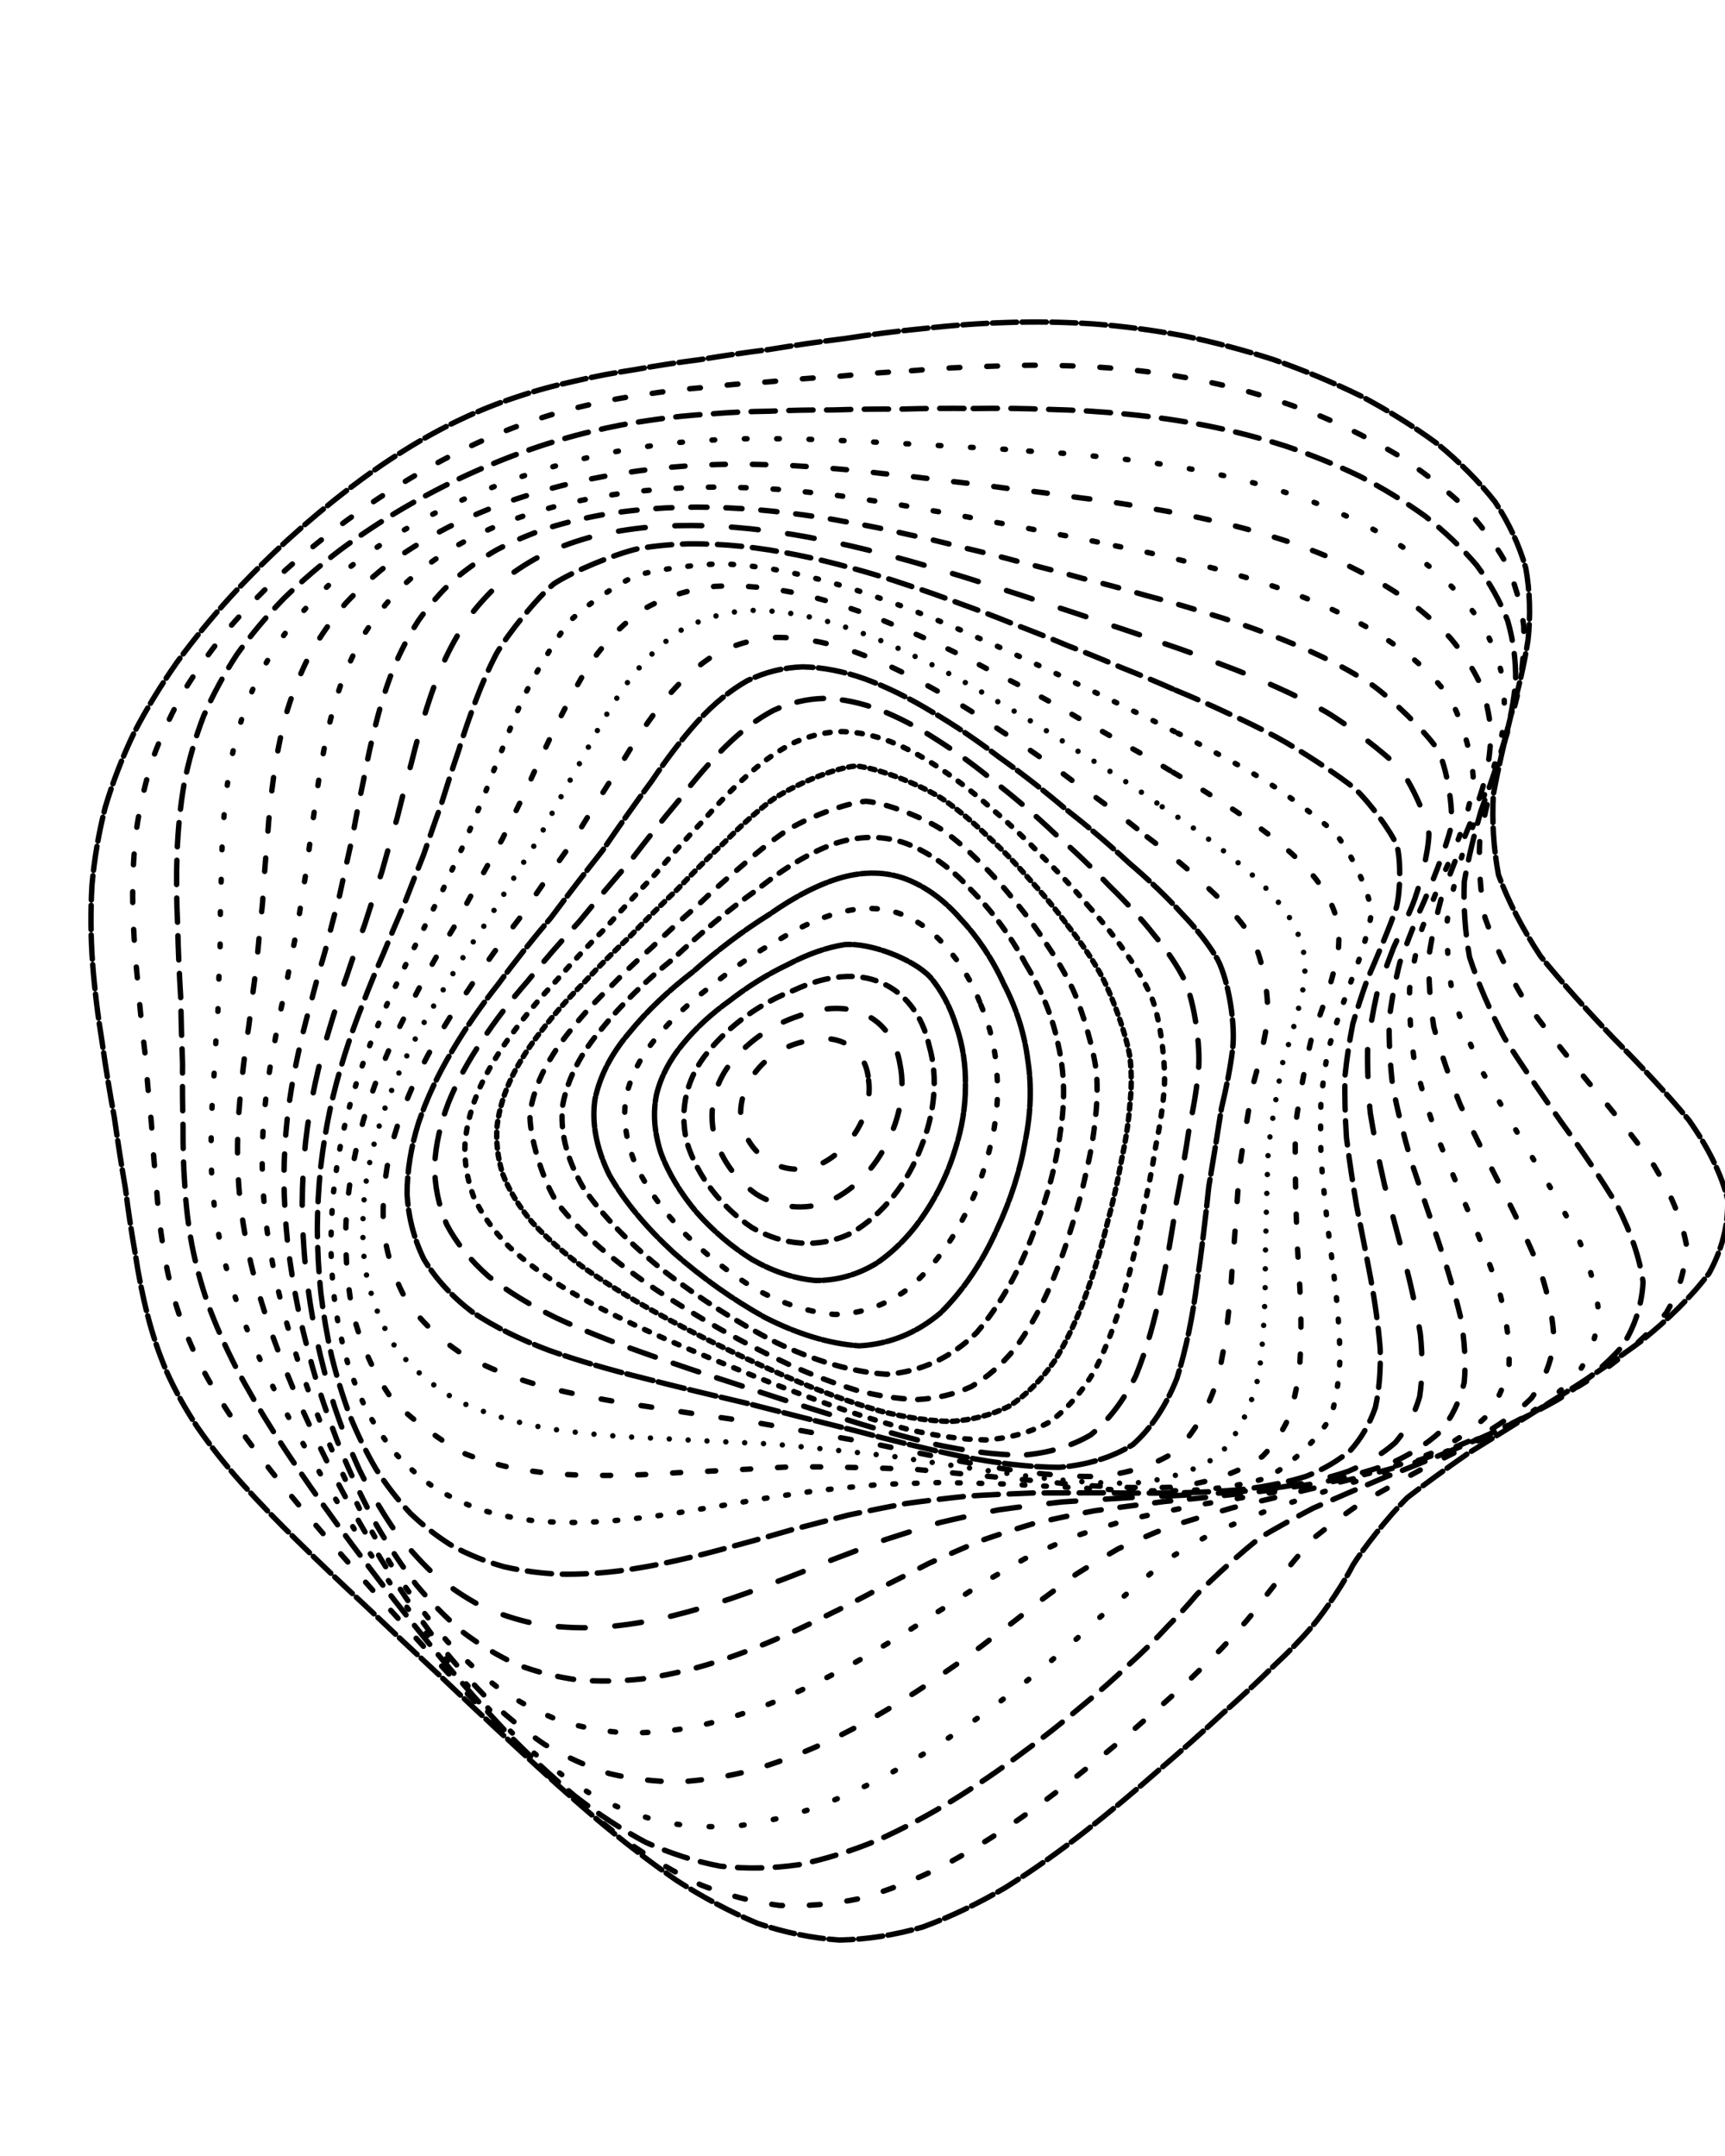 <svg xmlns="http://www.w3.org/2000/svg" version="1.1" xmlns:xlink="http://www.w3.org/1999/xlink" xmlns:svgjs="http://svgjs.dev/svgjs" viewBox="0 0 640 800"><defs><linearGradient x1="50%" y1="0%" x2="50%" y2="100%" id="ccchaos-grad"><stop stop-color="hsl(162, 100%, 58%)" stop-opacity="1" offset="0%"></stop><stop stop-color="hsl(270, 73%, 53%)" stop-opacity="1" offset="100%"></stop></linearGradient></defs><g stroke-width="2" stroke="url(#ccchaos-grad)" fill="none" stroke-linecap="round"><path d="M313.53 125.61C323.25 124.09 333.13 122.83 343.17 121.86 353.24 120.72 363.49 119.97 373.9 119.65 384.37 119.3 395.03 119.48 405.85 120.2 416.73 121.04 427.77 122.49 438.92 124.57 450.08 126.87 461.29 129.82 472.44 133.42 483.48 137.28 494.32 141.78 504.81 146.89 514.96 152.27 524.53 158.23 533.35 164.71 541.52 171.43 548.7 178.63 554.71 186.26 559.84 194.06 563.65 202.25 566.08 210.76 567.63 219.39 567.89 228.31 566.92 237.45 565.51 246.66 563.29 256.08 560.54 265.65 558.15 275.25 555.86 284.99 554.05 294.83 553.53 304.68 554.09 314.63 555.96 324.64 559.69 334.65 564.92 344.73 571.57 354.83 579.8 364.94 588.97 375.08 598.64 385.22 608.68 395.37 618.2 405.51 626.59 415.61 633.73 425.72 638.61 435.53 640.99 445.03 641.27 454.52 638.9 463.68 634.08 472.47 627.45 481.24 618.94 489.61 608.99 497.57 598.3 505.48 587.04 512.95 575.64 519.95 564.68 526.89 554.26 533.35 544.62 539.32 536.14 545.23 528.68 550.66 522.25 555.61 514.93 562.79 505.35 575.22 501.97 580.72 499.2 586.31 491.92 597.56 486.71 603.61 482.8 608.21 478.1 613.03 472.64 618.1 466.9 623.8 460.43 629.79 453.27 636.08 445.89 642.94 437.91 650.02 429.42 657.25 420.77 664.86 411.7 672.43 402.28 679.8 392.78 687.21 383 694.15 372.98 700.43 362.94 706.32 352.71 711.25 342.31 715.05 331.91 718.06 321.6 719.67 311.39 719.87 301.18 719.16 291.06 717.06 281.03 713.66 270.98 709.46 260.99 704.12 251.09 697.78 241.13 690.91 231.23 683.27 221.4 675.03 211.52 666.59 201.7 657.77 191.97 648.71 182.22 639.75 172.59 630.71 163.13 621.7 153.72 612.98 144.54 604.36 135.66 595.9 126.93 587.81 118.59 579.88 110.7 572.11 103.09 564.71 96.01 557.42 89.55 550.21 83.43 543.3 77.96 536.4 73.18 529.46 68.73 522.74 64.94 515.91 61.81 508.93 58.89 502.09 56.53 495.03 54.68 487.74 52.83 480.51 51.35 473 50.18 465.2 48.79 457.42 47.58 449.32 46.52 440.9 45.07 432.49 43.71 423.75 42.43 414.69 40.76 405.63 39.22 396.25 37.87 386.57 36.29 376.9 35.1 367.17 34.35 357.43 33.64 347.7 33.56 337.97 34.14 328.29 34.99 318.64 36.62 309.06 39.03 299.59 41.83 290.18 45.42 280.91 49.77 271.84 54.46 262.84 59.83 254.07 65.78 245.58 71.93 237.2 78.55 229.13 85.54 221.43 92.52 213.86 99.76 206.69 107.16 199.96 114.39 193.39 121.71 187.28 129.07 181.66 136.17 176.22 143.3 171.27 150.45 166.84 157.32 162.56 164.23 158.77 171.22 155.49 177.97 152.29 184.84 149.55 191.87 147.26 198.71 144.95 205.78 143.02 213.07 141.46 220.25 139.75 227.72 138.33 235.47 137.17 243.16 135.75 251.18 134.53 259.52 133.47 267.82 132.08 276.47 130.81 285.47 129.67 294.45 128.18 303.8 126.81 313.52 125.61" stroke-dasharray="9 2" transform="rotate(0, 320, 400)" opacity="0.81"></path><path d="M319.62 136.94C329.1 135.44 338.76 134.2 348.56 133.24 358.39 132.1 368.39 131.33 378.54 130.97 388.73 130.57 399.07 130.67 409.52 131.27 420 131.98 430.57 133.26 441.16 135.12 451.71 137.18 462.2 139.86 472.53 143.14 482.69 146.66 492.53 150.8 501.92 155.52 510.92 160.49 519.27 166.01 526.81 172.05 533.73 178.32 539.66 185.06 544.45 192.22 548.48 199.57 551.3 207.29 552.89 215.35 553.8 223.53 553.61 232.01 552.44 240.72 551.02 249.51 549.02 258.51 546.69 267.68 544.86 276.89 543.27 286.24 542.22 295.7 542.45 305.19 543.72 314.76 546.2 324.4 550.38 334.04 555.88 343.74 562.61 353.47 570.71 363.2 579.58 372.94 588.83 382.68 598.35 392.41 607.35 402.13 615.27 411.79 622.06 421.45 626.77 430.82 629.2 439.86 629.72 448.89 627.81 457.59 623.62 465.92 617.73 474.23 610.03 482.15 600.89 489.68 590.97 497.16 580.35 504.22 569.44 510.84 558.77 517.41 548.42 523.55 538.65 529.24 529.82 534.89 521.85 540.12 514.76 544.92 508.8 549.74 503.67 554.19 499.23 558.29 494.17 564.47 486.23 576.05 482.41 581.77 479.93 585.94 477 590.17 473.53 594.5 469.96 599.34 465.74 604.38 460.85 609.64 455.77 615.46 450.01 621.53 443.6 627.83 437.02 634.63 429.83 641.6 422.11 648.64 414.27 656 405.95 663.28 397.22 670.33 388.43 677.38 379.29 683.96 369.84 689.9 360.38 695.46 350.65 700.12 340.69 703.72 330.72 706.59 320.78 708.16 310.87 708.43 300.97 707.86 291.1 706 281.28 702.91 271.45 699.09 261.66 694.18 251.91 688.32 242.15 681.94 232.43 674.81 222.77 667.06 213.11 659.09 203.51 650.71 194.03 642.04 184.57 633.41 175.25 624.66 166.14 615.87 157.12 607.3 148.36 598.79 139.93 590.37 131.7 582.27 123.87 574.3 116.51 566.45 109.45 558.93 102.92 551.5 97 544.16 91.42 537.1 86.46 530.05 82.15 523 78.15 516.16 74.76 509.24 71.99 502.22 69.38 495.33 67.27 488.28 65.63 481.04 63.96 473.88 62.61 466.48 61.54 458.84 60.22 451.23 59.05 443.35 58 435.19 56.56 427.05 55.18 418.61 53.88 409.91 52.18 401.19 50.6 392.2 49.19 382.95 47.55 373.7 46.27 364.42 45.42 355.15 44.6 345.88 44.36 336.64 44.77 327.46 45.43 318.31 46.85 309.24 49.01 300.3 51.56 291.41 54.88 282.68 58.94 274.15 63.36 265.7 68.45 257.48 74.14 249.54 80.05 241.71 86.46 234.19 93.25 227.02 100.1 219.98 107.23 213.33 114.56 207.1 121.77 201.01 129.1 195.36 136.5 190.19 143.69 185.15 150.91 180.58 158.16 176.51 165.15 172.54 172.18 169.03 179.27 166 186.12 163.01 193.07 160.45 200.13 158.3 207.02 156.1 214.07 154.26 221.32 152.75 228.44 151.09 235.81 149.69 243.43 148.53 250.97 147.11 258.81 145.88 266.96 144.8 275.06 143.4 283.49 142.13 292.27 140.99 301.02 139.5 310.13 138.14 319.61 136.94" stroke-dasharray="4 10" transform="rotate(4.04, 320, 400)" opacity="0.26"></path><path d="M325.74 148.28C334.98 146.81 344.37 145.58 353.89 144.62 363.43 143.49 373.11 142.72 382.9 142.32 392.71 141.88 402.62 141.91 412.58 142.4 422.53 142.98 432.5 144.1 442.4 145.77 452.22 147.6 461.88 150.01 471.29 153 480.47 156.2 489.25 159.98 497.51 164.32 505.36 168.88 512.52 173.98 518.85 179.58 524.61 185.39 529.4 191.66 533.14 198.36 536.23 205.23 538.25 212.48 539.2 220.06 539.66 227.78 539.21 235.79 538 244.04 536.72 252.38 535.06 260.94 533.24 269.67 532.01 278.46 531.11 287.4 530.81 296.44 531.74 305.52 533.65 314.69 536.68 323.92 541.22 333.17 546.92 342.47 553.68 351.78 561.62 361.11 570.17 370.45 578.98 379.76 588 389.07 596.48 398.36 603.95 407.58 610.39 416.79 614.93 425.71 617.38 434.31 618.12 442.9 616.63 451.16 613.02 459.06 607.84 466.94 600.92 474.45 592.6 481.58 583.45 488.68 573.51 495.38 563.16 501.68 552.88 507.94 542.74 513.81 532.98 519.27 523.96 524.72 515.61 529.8 508.01 534.51 501.4 539.26 495.53 543.7 490.32 547.85 484.07 554.16 474.18 566.26 469.73 572.32 466.99 576.72 463.95 581.18 460.51 585.76 457.08 590.79 453.13 596 448.62 601.4 444 607.3 438.78 613.4 432.98 619.67 427.03 626.38 420.52 633.19 413.48 640.03 406.33 647.13 398.7 654.1 390.63 660.82 382.5 667.51 373.98 673.74 365.11 679.34 356.21 684.59 347 688.98 337.51 692.38 328.01 695.13 318.47 696.66 308.93 696.97 299.38 696.54 289.83 694.89 280.29 692.11 270.75 688.65 261.23 684.16 251.74 678.75 242.25 672.86 232.8 666.22 223.42 658.98 214.07 651.48 204.79 643.55 195.65 635.31 186.58 627.05 177.67 618.62 168.99 610.1 160.45 601.74 152.19 593.39 144.29 585.09 136.6 577.04 129.34 569.08 122.56 561.22 116.07 553.64 110.11 546.14 104.75 538.71 99.7 531.54 95.24 524.39 91.4 517.26 87.82 510.32 84.82 503.34 82.37 496.28 80.04 489.36 78.17 482.31 76.72 475.12 75.19 468.01 73.95 460.71 72.94 453.21 71.68 445.75 70.53 438.07 69.48 430.16 68.04 422.26 66.65 414.11 65.31 405.74 63.59 397.36 61.97 388.74 60.52 379.9 58.82 371.07 57.47 362.22 56.52 353.41 55.59 344.6 55.22 335.84 55.46 327.15 55.94 318.5 57.14 309.94 59.06 301.53 61.35 293.16 64.39 284.97 68.14 276.98 72.26 269.06 77.05 261.39 82.44 253.99 88.08 246.69 94.23 239.69 100.79 233.05 107.45 226.52 114.42 220.36 121.62 214.61 128.77 208.98 136.06 203.77 143.45 199 150.68 194.35 157.96 190.13 165.28 186.37 172.38 182.69 179.52 179.44 186.7 176.63 193.66 173.83 200.7 171.42 207.84 169.39 214.79 167.3 221.88 165.53 229.13 164.06 236.25 162.43 243.57 161.04 251.11 159.88 258.57 158.46 266.29 157.22 274.29 156.12 282.24 154.72 290.49 153.44 299.06 152.29 307.61 150.81 316.5 149.47 325.73 148.28" stroke-dasharray="9 5" transform="rotate(8.08, 320, 400)" opacity="0.13"></path><path d="M331.44 159.61C340.41 158.17 349.49 156.96 358.67 156.01 367.86 154.9 377.15 154.12 386.49 153.7 395.84 153.23 405.22 153.19 414.59 153.59 423.92 154.06 433.19 155.03 442.3 156.51 451.3 158.13 460.06 160.29 468.49 162.99 476.67 165.89 484.38 169.33 491.52 173.29 498.27 177.46 504.31 182.15 509.53 187.31 514.25 192.67 518.06 198.49 520.92 204.71 523.26 211.1 524.67 217.87 525.18 224.96 525.36 232.19 524.83 239.72 523.73 247.5 522.71 255.37 521.47 263.46 520.21 271.73 519.61 280.06 519.41 288.55 519.82 297.15 521.39 305.79 523.88 314.53 527.37 323.33 532.22 332.15 538.06 341.03 544.79 349.91 552.52 358.81 560.73 367.72 569.11 376.6 577.62 385.49 585.6 394.33 592.63 403.11 598.72 411.88 603.08 420.36 605.54 428.53 606.47 436.7 605.36 444.54 602.29 452.04 597.78 459.52 591.62 466.66 584.09 473.43 575.72 480.18 566.51 486.57 556.77 492.59 546.97 498.6 537.14 504.24 527.52 509.53 518.45 514.83 509.89 519.8 501.93 524.46 494.8 529.18 488.31 533.64 482.44 537.86 477.38 542.22 472.79 546.42 468.56 550.49 463.19 556.93 453.21 570.25 447.99 577.35 444.53 582.54 440.67 587.88 436.36 593.37 432.02 599.3 427.16 605.39 421.8 611.6 416.34 618.17 410.37 624.81 403.89 631.42 397.34 638.24 390.3 644.9 382.83 651.28 375.3 657.62 367.36 663.49 359.04 668.76 350.7 673.7 342.02 677.84 333.01 681.04 324.01 683.66 314.92 685.15 305.77 685.51 296.64 685.19 287.47 683.75 278.28 681.26 269.11 678.13 259.94 674.04 250.79 669.08 241.67 663.66 232.58 657.51 223.57 650.76 214.62 643.75 205.77 636.29 197.06 628.49 188.46 620.63 180.04 612.56 171.88 604.36 163.88 596.26 156.19 588.12 148.87 580 141.77 572.07 135.11 564.18 128.93 556.37 123.03 548.79 117.65 541.27 112.84 533.82 108.31 526.59 104.34 519.39 100.95 512.21 97.77 505.21 95.11 498.18 92.96 491.11 90.89 484.16 89.22 477.13 87.92 469.99 86.51 462.93 85.35 455.73 84.39 448.37 83.16 441.06 82.02 433.56 80.96 425.88 79.51 418.21 78.1 410.34 76.73 402.28 74.99 394.22 73.34 385.97 71.84 377.53 70.1 369.09 68.69 360.67 67.66 352.31 66.64 343.95 66.14 335.66 66.22 327.47 66.53 319.3 67.51 311.25 69.19 303.35 71.21 295.5 73.95 287.83 77.4 280.37 81.2 272.98 85.66 265.82 90.72 258.95 96.05 252.17 101.9 245.68 108.18 239.54 114.6 233.49 121.36 227.8 128.38 222.5 135.4 217.3 142.6 212.49 149.93 208.1 157.14 203.8 164.43 199.91 171.78 196.44 178.95 193.02 186.16 190 193.42 187.37 200.48 184.74 207.61 182.47 214.81 180.54 221.85 178.53 228.99 176.82 236.26 175.38 243.41 173.78 250.72 172.4 258.22 171.22 265.63 169.8 273.27 168.54 281.14 167.43 288.97 166.03 297.06 164.74 305.44 163.58 313.79 162.12 322.45 160.79 331.43 159.61" stroke-dasharray="1 11" transform="rotate(12.12, 320, 400)" opacity="0.75"></path><path d="M336.27 170.95C344.94 169.54 353.69 168.35 362.48 167.42 371.27 166.33 380.1 165.55 388.92 165.11 397.74 164.61 406.52 164.52 415.22 164.84 423.86 165.2 432.35 166.03 440.63 167.34 448.76 168.76 456.6 170.7 464.03 173.13 471.22 175.73 477.9 178.85 483.99 182.46 489.71 186.25 494.74 190.53 498.99 195.27 502.82 200.19 505.83 205.54 507.99 211.3 509.76 217.21 510.76 223.49 511.01 230.09 511.09 236.83 510.62 243.86 509.75 251.14 509.09 258.53 508.34 266.13 507.68 273.92 507.71 281.77 508.17 289.79 509.24 297.92 511.4 306.11 514.39 314.39 518.27 322.73 523.34 331.11 529.26 339.54 535.91 347.98 543.41 356.44 551.27 364.91 559.2 373.34 567.22 381.79 574.71 390.2 581.3 398.53 587.06 406.87 591.24 414.93 593.69 422.68 594.78 430.44 594.01 437.88 591.44 445.01 587.56 452.13 582.12 458.92 575.36 465.38 567.77 471.83 559.29 477.95 550.22 483.73 540.97 489.52 531.55 494.99 522.2 500.14 513.22 505.33 504.59 510.23 496.42 514.86 488.92 519.58 481.96 524.08 475.54 528.38 469.84 532.84 464.6 537.17 459.73 541.4 455.44 545.87 451.36 550.31 447.4 554.76 443.79 559.52 440.13 564.36 436.32 569.28 432.67 574.57 428.75 579.99 424.48 585.53 420.25 591.45 415.6 597.48 410.52 603.59 405.41 610.01 399.83 616.43 393.8 622.8 387.72 629.32 381.19 635.66 374.23 641.71 367.22 647.69 359.82 653.22 352.03 658.17 344.21 662.8 336.05 666.69 327.54 669.71 319.04 672.19 310.42 673.63 301.72 674.04 293.05 673.83 284.31 672.58 275.54 670.35 266.8 667.54 258.06 663.83 249.33 659.3 240.65 654.34 232.02 648.67 223.48 642.41 215 635.89 206.65 628.9 198.47 621.56 190.41 614.13 182.56 606.45 174.98 598.6 167.58 590.82 160.49 582.95 153.79 575.04 147.32 567.29 141.27 559.55 135.7 551.84 130.39 544.33 125.58 536.86 121.31 529.43 117.28 522.2 113.77 514.99 110.79 507.81 107.98 500.79 105.64 493.76 103.75 486.7 101.9 479.76 100.4 472.76 99.22 465.69 97.91 458.69 96.8 451.59 95.87 444.37 94.65 437.19 93.51 429.87 92.42 422.41 90.97 414.97 89.53 407.37 88.13 399.62 86.38 391.87 84.7 383.96 83.16 375.91 81.39 367.85 79.93 359.85 78.83 351.93 77.72 344.01 77.12 336.18 77.05 328.46 77.18 320.77 77.96 313.21 79.39 305.82 81.15 298.46 83.6 291.29 86.72 284.35 90.19 277.46 94.31 270.81 99.01 264.45 104 258.15 109.52 252.15 115.48 246.48 121.61 240.89 128.1 235.64 134.88 230.75 141.71 225.95 148.75 221.52 155.95 217.47 163.08 213.49 170.32 209.89 177.64 206.68 184.82 203.5 192.07 200.67 199.35 198.21 206.49 195.73 213.68 193.57 220.93 191.73 228.03 189.79 235.22 188.12 242.51 186.7 249.69 185.12 257 183.74 264.46 182.55 271.84 181.13 279.4 179.85 287.16 178.72 294.88 177.32 302.82 176.03 311 174.87 319.16 173.43 327.58 172.11 336.26 170.95" stroke-dasharray="5 10" transform="rotate(16.16, 320, 400)" opacity="0.38"></path><path d="M339.88 182.28C348.23 180.91 356.59 179.75 364.94 178.84 373.28 177.77 381.6 177 389.86 176.54 398.09 176.03 406.22 175.89 414.2 176.14 422.11 176.41 429.81 177.12 437.22 178.27 444.5 179.51 451.42 181.23 457.9 183.41 464.14 185.74 469.87 188.55 475 191.82 481.9 197.2 491.71 210.41 494.55 218.16 495.95 223.59 496.69 229.39 496.86 235.5 496.98 241.74 496.71 248.27 496.17 255.06 495.94 261.94 495.71 269.04 495.66 276.34 496.31 283.7 497.4 291.23 499.08 298.88 501.75 306.58 505.17 314.39 509.36 322.26 514.59 330.17 520.52 338.14 527.05 346.13 534.28 354.13 541.77 362.15 549.26 370.14 556.79 378.14 563.8 386.11 569.98 394.01 575.41 401.91 579.4 409.55 581.83 416.92 583.05 424.27 582.58 431.35 580.48 438.14 577.18 444.91 572.42 451.39 566.4 457.57 559.58 463.75 551.85 469.63 543.47 475.22 534.83 480.82 525.91 486.14 516.93 491.19 508.17 496.29 499.61 501.15 491.37 505.79 483.67 510.51 476.38 515.06 469.55 519.46 463.34 524.01 457.53 528.46 452.1 532.84 447.2 537.44 442.55 542.04 438.07 546.64 433.96 551.53 429.87 556.49 425.73 561.51 421.81 566.87 417.7 572.32 413.36 577.87 409.1 583.73 404.52 589.66 399.6 595.64 394.68 601.86 389.37 608.06 383.67 614.16 377.94 620.38 371.81 626.39 365.29 632.1 358.74 637.73 351.8 642.92 344.5 647.55 337.18 651.9 329.5 655.54 321.5 658.37 313.5 660.73 305.37 662.12 297.17 662.56 288.97 662.44 280.72 661.37 272.43 659.39 264.18 656.89 255.93 653.54 247.7 649.42 239.53 644.89 231.42 639.69 223.41 633.91 215.49 627.88 207.71 621.38 200.12 614.5 192.65 607.51 185.42 600.26 178.47 592.8 171.7 585.37 165.25 577.81 159.19 570.18 153.35 562.66 147.92 555.12 142.95 547.58 138.22 540.19 133.95 532.83 130.19 525.49 126.63 518.31 123.54 511.15 120.94 504.02 118.46 497.03 116.4 490.03 114.73 483.02 113.06 476.12 111.7 469.18 110.61 462.19 109.37 455.27 108.3 448.28 107.37 441.21 106.15 434.18 104.99 427.04 103.88 419.8 102.4 412.58 100.94 405.24 99.51 397.79 97.74 390.34 96.05 382.77 94.48 375.09 92.7 367.41 91.2 359.82 90.03 352.32 88.86 344.82 88.15 337.44 87.95 330.19 87.92 322.95 88.5 315.87 89.7 308.96 91.19 302.08 93.35 295.4 96.14 288.95 99.27 282.54 103.02 276.37 107.36 270.48 111.98 264.65 117.12 259.1 122.72 253.87 128.51 248.7 134.69 243.86 141.18 239.36 147.75 234.92 154.57 230.83 161.57 227.1 168.55 223.41 175.67 220.07 182.89 217.08 190.03 214.11 197.23 211.46 204.5 209.14 211.64 206.78 218.85 204.72 226.1 202.94 233.24 201.06 240.45 199.43 247.73 198.02 254.92 196.45 262.21 195.07 269.62 193.86 276.96 192.44 284.44 191.15 292.08 190 299.67 188.6 307.45 187.31 315.41 186.15 323.36 184.72 331.51 183.43 339.86 182.28" stroke-dasharray="2 10" transform="rotate(20.2, 320, 400)" opacity="0.10"></path><path d="M341.99 193.62C349.98 192.28 357.93 191.16 365.8 190.26 373.66 189.22 381.44 188.46 389.09 188 396.71 187.48 404.17 187.3 411.42 187.48 418.59 187.68 425.5 188.28 432.08 189.28 441.55 191.13 458.01 197.17 464.75 201.38 470.52 206.23 478.56 218.23 480.85 225.31 482.36 232.94 483.21 249.99 483.09 259.29 483.33 265.66 483.65 272.26 484.2 279.06 485.43 285.91 487.1 292.94 489.31 300.1 492.42 307.31 496.19 314.63 500.62 322.03 505.93 329.46 511.83 336.95 518.19 344.47 525.13 352.02 532.24 359.58 539.29 367.12 546.34 374.68 552.89 382.21 558.66 389.68 563.76 397.16 567.56 404.4 569.95 411.39 571.28 418.37 571.08 425.1 569.39 431.56 566.63 438.02 562.52 444.22 557.21 450.14 551.13 456.08 544.16 461.75 536.5 467.17 528.51 472.61 520.15 477.82 511.63 482.79 503.2 487.82 494.85 492.65 486.69 497.29 478.92 502.04 471.46 506.64 464.37 511.11 457.78 515.74 451.54 520.3 445.64 524.8 440.22 529.51 435.05 534.22 430.08 538.94 425.48 543.92 420.96 548.95 416.46 554.04 412.19 559.41 407.83 564.85 403.32 570.35 398.93 576.12 394.32 581.92 389.44 587.73 384.6 593.73 379.45 599.68 373.98 605.5 368.5 611.4 362.68 617.08 356.51 622.45 350.33 627.74 343.8 632.59 336.94 636.92 330.06 640.98 322.86 644.38 315.35 647.04 307.84 649.26 300.21 650.61 292.51 651.07 284.83 651.04 277.09 650.13 269.33 648.38 261.61 646.16 253.89 643.16 246.22 639.43 238.61 635.32 231.08 630.57 223.67 625.27 216.35 619.71 209.18 613.69 202.22 607.29 195.39 600.77 188.8 593.95 182.5 586.92 176.38 579.86 170.58 572.66 165.16 565.36 159.93 558.12 155.11 550.83 150.72 543.52 146.53 536.32 142.78 529.12 139.49 521.93 136.36 514.86 133.66 507.81 131.38 500.78 129.19 493.86 127.36 486.94 125.88 480.02 124.36 473.19 123.1 466.35 122.07 459.47 120.87 452.66 119.82 445.8 118.87 438.89 117.64 432.02 116.46 425.07 115.31 418.06 113.81 411.06 112.33 403.97 110.87 396.81 109.1 389.66 107.39 382.42 105.8 375.11 104.01 367.8 102.48 360.59 101.27 353.5 100.03 346.42 99.24 339.46 98.91 332.66 98.74 325.86 99.13 319.23 100.1 312.79 101.34 306.37 103.21 300.15 105.67 294.16 108.46 288.2 111.84 282.49 115.78 277.04 120.01 271.64 124.76 266.51 129.96 261.69 135.38 256.91 141.19 252.44 147.33 248.29 153.59 244.18 160.11 240.4 166.85 236.95 173.61 233.51 180.54 230.4 187.58 227.62 194.59 224.82 201.69 222.32 208.86 220.13 215.95 217.88 223.1 215.89 230.3 214.17 237.41 212.34 244.59 210.72 251.82 209.32 258.98 207.76 266.22 206.37 273.54 205.15 280.8 203.72 288.18 202.43 295.66 201.26 303.12 199.86 310.7 198.58 318.42 197.42 326.13 196.01 333.99 194.74 341.98 193.62" stroke-dasharray="6 7" transform="rotate(24.24, 320, 400)" opacity="0.54"></path><path d="M342.45 204.95C350.05 203.65 357.55 202.57 364.92 201.7 372.28 200.69 379.49 199.95 386.53 199.49 393.53 198.96 400.32 198.76 406.85 198.88 416.38 199.26 433.58 202 441.04 204.41 447.77 207.36 458.35 215.49 462.13 220.64 465.12 226.35 468.57 239.73 469.33 247.31 469.87 252.57 470.25 258.11 470.58 263.9 471.31 269.77 472.18 275.86 473.29 282.15 475.06 288.51 477.25 295.03 479.92 301.69 483.4 308.4 487.44 315.23 492.03 322.14 497.37 329.09 503.18 336.1 509.34 343.16 515.96 350.23 522.68 357.34 529.29 364.44 535.87 371.55 541.96 378.64 547.34 385.7 552.12 392.76 555.73 399.61 558.07 406.24 559.47 412.86 559.51 419.25 558.2 425.42 555.93 431.58 552.41 437.51 547.79 443.22 542.43 448.93 536.19 454.42 529.25 459.69 521.95 464.99 514.22 470.09 506.23 475 498.23 479.96 490.2 484.77 482.25 489.43 474.56 494.18 467.08 498.82 459.86 503.37 453.04 508.06 446.51 512.69 440.27 517.29 434.44 522.07 428.84 526.86 423.45 531.65 418.41 536.67 413.48 541.74 408.61 546.83 403.99 552.17 399.34 557.56 394.62 562.97 390.04 568.6 385.31 574.24 380.4 579.85 375.56 585.61 370.48 591.28 365.14 596.81 359.83 602.39 354.23 607.73 348.35 612.77 342.47 617.71 336.29 622.24 329.82 626.26 323.34 630.05 316.58 633.22 309.55 635.7 302.51 637.8 295.39 639.09 288.2 639.57 281.04 639.62 273.83 638.85 266.63 637.32 259.46 635.37 252.32 632.68 245.24 629.33 238.22 625.62 231.3 621.32 224.51 616.47 217.82 611.39 211.29 605.85 204.99 599.93 198.8 593.87 192.87 587.51 187.23 580.91 181.74 574.28 176.58 567.46 171.78 560.52 167.15 553.62 162.9 546.63 159.05 539.59 155.37 532.63 152.09 525.65 149.22 518.66 146.47 511.77 144.1 504.87 142.11 497.99 140.15 491.2 138.51 484.41 137.18 477.63 135.77 470.92 134.58 464.2 133.59 457.47 132.41 450.8 131.35 444.1 130.38 437.37 129.12 430.67 127.9 423.93 126.72 417.15 125.2 410.38 123.69 403.56 122.21 396.69 120.43 389.83 118.72 382.92 117.12 375.96 115.33 369.01 113.79 362.18 112.54 355.49 111.26 348.8 110.39 342.25 109.95 335.87 109.65 329.5 109.87 323.3 110.62 317.29 111.62 311.3 113.19 305.52 115.34 299.96 117.78 294.43 120.79 289.14 124.33 284.1 128.16 279.1 132.49 274.36 137.27 269.91 142.27 265.49 147.67 261.35 153.42 257.52 159.3 253.71 165.48 250.2 171.88 246.99 178.35 243.79 185.01 240.88 191.8 238.26 198.6 235.62 205.51 233.26 212.5 231.16 219.46 229 226.48 227.08 233.55 225.39 240.58 223.6 247.65 222.01 254.77 220.61 261.84 219.05 268.97 217.66 276.16 216.42 283.3 214.98 290.52 213.68 297.81 212.51 305.09 211.11 312.44 209.83 319.88 208.68 327.32 207.3 334.84 206.05 342.44 204.96" stroke-dasharray="10 11" transform="rotate(28.28, 320, 400)" opacity="0.62"></path><path d="M341.22 216.29C348.41 215.03 355.43 213.98 362.29 213.14 369.13 212.17 375.79 211.45 382.22 210.99 391.69 210.36 409.14 210.61 416.98 211.59 424.28 212.98 436.57 217.73 441.46 221.1 445.68 224.99 451.65 234.76 453.55 240.58 455.16 246.87 457.52 261.09 458.72 268.92 459.93 274.29 461.32 279.9 462.96 285.69 465.21 291.54 467.84 297.56 470.9 303.73 474.66 309.94 478.89 316.27 483.57 322.7 488.88 329.16 494.55 335.7 500.47 342.29 506.76 348.9 513.08 355.55 519.25 362.21 525.37 368.88 531.03 375.55 536.02 382.2 540.49 388.85 543.9 395.32 546.17 401.6 547.64 407.88 547.87 413.96 546.9 419.84 545.07 425.72 542.11 431.41 538.12 436.9 533.45 442.4 527.93 447.72 521.72 452.86 515.12 458.03 508.04 463.03 500.65 467.88 493.16 472.78 485.55 477.56 477.92 482.22 470.45 486.97 463.09 491.64 455.89 496.23 449 500.95 442.31 505.63 435.87 510.28 429.75 515.1 423.85 519.92 418.13 524.74 412.72 529.76 407.44 534.8 402.26 539.87 397.31 545.13 392.38 550.41 387.44 555.7 382.64 561.16 377.77 566.6 372.78 571.98 367.87 577.47 362.8 582.86 357.55 588.08 352.33 593.33 346.9 598.34 341.24 603.04 335.6 607.65 329.71 611.85 323.59 615.59 317.47 619.1 311.11 622.05 304.53 624.37 297.95 626.34 291.3 627.57 284.64 628.07 277.98 628.18 271.32 627.55 264.68 626.21 258.08 624.51 251.52 622.13 245.05 619.12 238.64 615.8 232.33 611.91 226.19 607.52 220.12 602.89 214.24 597.82 208.59 592.38 203.04 586.8 197.75 580.91 192.75 574.76 187.87 568.56 183.32 562.16 179.1 555.62 175.02 549.08 171.3 542.44 167.95 535.73 164.72 529.06 161.85 522.35 159.35 515.62 156.92 508.95 154.84 502.27 153.08 495.59 151.31 488.99 149.83 482.38 148.59 475.77 147.26 469.23 146.11 462.68 145.13 456.13 143.95 449.63 142.87 443.11 141.86 436.59 140.57 430.09 139.32 423.57 138.09 417.03 136.55 410.51 135.02 403.96 133.53 397.39 131.75 390.82 130.04 384.23 128.45 377.62 126.66 371.02 125.11 364.55 123.84 358.24 122.53 351.93 121.6 345.78 121.06 339.8 120.67 330.93 122.67 314.17 125.16 306.32 128.58 298.73 138.4 284.79 144.69 278.48 149.25 274.38 154.21 270.55 159.51 267 164.98 263.46 170.75 260.19 176.76 257.19 182.87 254.19 189.18 251.45 195.66 248.99 202.17 246.48 208.81 244.22 215.54 242.21 222.27 240.12 229.09 238.26 235.96 236.6 242.8 234.84 249.7 233.26 256.64 231.86 263.55 230.31 270.5 228.91 277.49 227.65 284.45 226.22 291.47 224.91 298.51 223.73 305.55 222.34 312.64 221.07 319.76 219.93 326.87 218.58 334.03 217.36 341.21 216.29" stroke-dasharray="9 4" transform="rotate(32.32, 320, 400)" opacity="0.88"></path><path d="M338.4 227.62C345.14 226.42 351.69 225.4 358.03 224.59 364.36 223.66 370.46 222.97 376.32 222.52 384.92 221.89 400.56 222.03 407.5 222.86 419.33 226.16 432.8 234.73 435.79 238.87 438.4 243.48 442.27 254.39 443.82 260.64 445.66 267.27 450.15 281.85 453.19 289.72 455.85 295.08 458.85 300.61 462.21 306.29 466.18 312 470.52 317.85 475.22 323.81 480.45 329.78 485.93 335.85 491.58 341.98 497.53 348.13 503.44 354.33 509.18 360.55 514.85 366.79 520.08 373.04 524.7 379.3 528.86 385.55 532.07 391.65 534.27 397.59 535.97 406.42 532.85 423.26 528.22 431.28 524.2 436.58 519.38 441.74 513.87 446.74 507.98 451.78 501.58 456.68 494.82 461.46 487.91 466.3 480.8 471.04 473.6 475.68 466.46 480.41 459.34 485.07 452.31 489.68 445.48 494.4 438.79 499.09 432.27 503.75 426.02 508.56 419.93 513.37 414.01 518.18 408.34 523.15 402.8 528.13 397.38 533.11 392.15 538.25 386.98 543.4 381.85 548.52 376.85 553.77 371.83 558.98 366.75 564.11 361.76 569.33 356.67 574.41 351.47 579.32 346.3 584.23 340.99 588.9 335.52 593.27 330.06 597.55 324.43 601.45 318.62 604.9 312.82 608.15 306.83 610.88 300.67 613.03 294.51 614.88 288.34 616.05 282.17 616.56 276.02 616.72 269.89 616.22 263.81 615.06 257.76 613.59 251.78 611.49 245.91 608.81 240.09 605.86 234.41 602.37 228.89 598.4 223.44 594.22 218.18 589.62 213.16 584.65 208.22 579.54 203.53 574.11 199.13 568.44 194.83 562.69 190.83 556.73 187.15 550.61 183.57 544.47 180.31 538.21 177.39 531.86 174.56 525.53 172.04 519.14 169.86 512.71 167.7 506.32 165.84 499.9 164.26 493.48 162.65 487.11 161.26 480.72 160.1 474.34 158.81 468.01 157.68 461.68 156.68 455.34 155.48 449.05 154.37 442.75 153.31 436.46 151.99 430.19 150.7 423.91 149.43 417.64 147.87 411.37 146.33 405.1 144.82 398.83 143.06 392.56 141.36 386.29 139.77 380.03 138 373.77 136.46 367.66 135.17 361.72 133.36 352.89 131.69 336.11 132.01 328.19 133.09 320.49 138.06 306.15 141.95 299.56 146.67 293.22 158.63 281.78 165.72 276.7 170.73 273.39 176.04 270.33 181.61 267.52 187.3 264.7 193.2 262.11 199.29 259.76 205.43 257.37 211.72 255.21 218.12 253.26 224.55 251.24 231.07 249.41 237.65 247.78 244.24 246.05 250.88 244.47 257.55 243.07 264.22 241.52 270.93 240.12 277.65 238.85 284.37 237.42 291.11 236.11 297.86 234.92 304.61 233.55 311.37 232.3 318.13 231.17 324.89 229.85 331.65 228.67 338.39 227.63" stroke-dasharray="1 7" transform="rotate(36.36, 320, 400)" opacity="0.16"></path><path d="M334.2 238.96C340.48 237.8 346.55 236.83 352.39 236.06 358.22 235.17 363.8 234.51 369.12 234.07 379.69 233.02 389.09 233.06 397.17 234.21 405.03 235.42 411.49 237.9 416.51 241.61 421.41 245.57 425.12 250.81 427.83 257.2 431.07 263.87 434.01 271.65 437.08 280.36 441.68 289.29 447.18 299.04 453.83 309.42 462.48 319.93 472.26 330.95 482.67 342.31 488.25 348 493.76 353.76 499.07 359.56 504.3 365.37 509.12 371.22 513.38 377.08 517.23 382.95 520.25 388.7 522.36 394.31 523.87 399.92 524.42 405.41 524 410.75 521.22 421.46 514.89 431.68 505.69 441.38 494.96 451.22 482.51 460.7 469.16 469.82 455.79 479.26 442.37 488.55 429.32 497.69 417.01 507.33 405.18 516.97 393.86 526.53 383.22 536.63 372.78 546.61 362.41 556.24 352.37 566.1 342.06 575.31 331.42 583.47 326.13 587.42 320.72 591.01 315.2 594.19 309.67 597.19 304.03 599.71 298.27 601.7 289.64 603.98 272.59 605.05 264.24 603.87 253.22 601.05 242.64 596.02 232.73 589.12 223.05 581.43 214.2 572.23 206.39 561.91 198.89 551.26 192.51 539.83 187.35 527.92 182.36 516.04 178.47 503.85 175.61 491.56 172.5 479.42 170.09 467.2 168.21 455.02 165.54 442.96 163.06 430.88 160.72 418.87 159.15 412.88 157.6 406.9 156.09 400.94 154.34 394.98 152.66 389.03 151.09 383.11 148.59 374.31 144.7 357.54 143.51 349.6 142.39 339.13 142.98 329.4 145.31 320.51 148.46 311.63 153.46 303.6 160.11 296.51 167.58 289.4 176.49 283.19 186.54 277.92 197.08 272.54 208.47 267.99 220.41 264.28 232.54 260.26 245.04 256.92 257.71 254.23 270.42 251.02 283.25 248.29 296.04 246.1 302.44 244.74 308.84 243.51 315.2 242.4 321.57 241.12 327.91 239.97 334.19 238.96" stroke-dasharray="3 10" transform="rotate(40.4, 320, 400)" opacity="0.82"></path><path d="M328.93 250.3C340.56 247.95 351.29 246.4 360.99 245.64 370.61 244.63 379.11 244.62 386.4 245.64 393.55 246.66 399.49 248.85 404.23 252.15 409.02 255.64 412.87 260.3 416.03 266.02 419.8 271.97 423.45 278.95 427.34 286.81 432.62 294.86 438.71 303.71 445.72 313.17 454.39 322.75 463.88 332.86 473.74 343.34 484.22 353.85 493.97 364.67 502.05 375.64 508.76 386.62 512.26 397.22 512.41 407.39 510.35 417.58 505.08 427.4 497.17 436.81 487.79 446.35 476.67 455.61 464.49 464.6 452.09 473.87 439.38 483.02 426.79 492.03 414.69 501.46 402.91 510.85 391.54 520.11 380.72 529.78 370.14 539.26 359.72 548.34 349.61 557.56 339.4 566.1 329.07 573.61 318.82 580.77 308.27 586.48 297.5 590.36 286.72 593.33 276.21 594.05 266.12 592.64 256.09 590.23 246.58 585.82 237.79 579.68 229.15 572.82 221.34 564.53 214.51 555.15 207.89 545.43 202.28 534.9 197.75 523.85 193.28 512.76 189.73 501.32 187.07 489.73 184.08 478.22 181.67 466.61 179.71 455.02 176.97 443.53 174.4 432.02 171.97 420.61 168.58 409.24 165.33 397.92 162.41 386.75 158.9 375.59 156.32 365.08 154.85 355.3 153.57 345.51 153.83 336.45 155.67 328.19 158.21 319.92 162.44 312.44 168.22 305.83 174.74 299.18 182.65 293.35 191.68 288.37 201.21 283.24 211.62 278.87 222.62 275.26 233.86 271.34 245.52 268.04 257.36 265.34 269.3 262.16 281.35 259.45 293.34 257.24 305.36 254.44 317.28 252.09 328.92 250.3" stroke-dasharray="0 7" transform="rotate(44.44, 320, 400)" opacity="0.34"></path><path d="M322.98 261.63C333.69 259.41 343.51 257.94 352.36 257.23 361.15 256.27 368.92 256.23 375.61 257.12 385.05 258.96 399.4 268 405.12 275.17 409.42 280.46 413.74 286.7 418.33 293.77 424.15 300.98 430.64 308.97 437.86 317.57 446.4 326.25 455.51 335.48 464.76 345.11 474.44 354.77 483.36 364.78 490.73 375.01 496.93 385.25 500.3 395.22 500.74 404.86 499.3 414.53 495.01 423.93 488.29 433.02 480.23 442.22 470.43 451.23 459.5 460.01 448.19 469.04 436.38 477.96 424.49 486.75 412.85 495.88 401.37 504.93 390.2 513.8 379.43 522.98 368.88 531.92 358.56 540.4 348.49 548.96 338.46 556.84 328.46 563.72 318.53 570.26 308.5 575.48 298.42 579.03 288.33 581.79 278.66 582.53 269.5 581.36 260.37 579.33 251.84 575.49 244.03 570.07 236.32 564.01 229.41 556.6 223.42 548.14 217.53 539.35 212.55 529.74 208.51 519.59 204.43 509.35 201.13 498.71 198.58 487.89 195.65 477.1 193.2 466.17 191.13 455.24 188.32 444.38 185.67 433.5 183.17 422.73 179.8 411.99 176.6 401.33 173.73 390.84 170.33 380.35 167.78 370.52 166.25 361.4 164.85 352.25 164.83 343.81 166.23 336.13 168.2 328.41 171.72 321.44 176.66 315.27 182.25 309.02 189.16 303.52 197.14 298.79 205.62 293.9 214.97 289.69 224.94 286.17 235.19 282.34 245.88 279.08 256.8 276.38 267.84 273.24 279.01 270.55 290.1 268.36 301.25 265.64 312.27 263.36 322.98 261.63" stroke-dasharray="4 11" transform="rotate(48.48, 320, 400)" opacity="0.76"></path><path d="M316.81 272.97C326.61 270.88 335.59 269.5 343.69 268.84 351.76 267.93 358.93 267.88 365.2 268.68 374.19 270.27 388.8 278.27 395.19 284.65 399.98 289.33 404.86 294.88 410.01 301.22 416.2 307.66 422.94 314.84 430.2 322.61 438.5 330.45 447.13 338.84 455.74 347.66 464.62 356.5 472.72 365.72 479.41 375.22 485.1 384.73 488.32 394.07 488.99 403.17 488.08 412.31 484.66 421.26 479.05 429.98 472.23 438.8 463.75 447.49 454.1 455.99 443.97 464.7 433.21 473.32 422.19 481.79 411.25 490.53 400.31 499.16 389.56 507.58 379.08 516.21 368.77 524.56 358.7 532.42 348.83 540.31 339.07 547.52 329.45 553.78 319.9 559.73 310.38 564.46 300.96 567.69 291.53 570.25 282.63 571 274.31 570.04 265.99 568.36 258.31 565.05 251.36 560.3 244.44 554.98 238.3 548.42 232.99 540.87 227.7 532.99 223.21 524.31 219.53 515.07 215.73 505.72 212.6 495.94 210.09 485.93 207.17 475.92 204.65 465.74 202.46 455.54 199.59 445.37 196.86 435.18 194.31 425.09 190.99 415.03 187.85 405.04 185.05 395.23 181.77 385.43 179.29 376.26 177.73 367.76 176.24 359.24 175.99 351.39 177 344.23 178.46 337.04 181.32 330.53 185.46 324.74 190.17 318.87 196.09 313.67 203.04 309.17 210.44 304.49 218.71 300.43 227.6 296.98 236.78 293.25 246.43 290.04 256.33 287.35 266.37 284.27 276.57 281.62 286.72 279.45 296.92 276.82 307.02 274.62 316.81 272.97" stroke-dasharray="10 2" transform="rotate(52.52, 320, 400)" opacity="0.87"></path><path d="M310.89 284.3C319.8 282.35 328.01 281.07 335.47 280.45 342.91 279.62 349.61 279.56 355.57 280.28 364.28 281.68 379.3 288.75 386.3 294.41 391.49 298.54 396.8 303.48 402.34 309.13 408.75 314.86 415.55 321.28 422.71 328.29 430.65 335.34 438.74 342.93 446.66 350.97 454.75 359.01 462.06 367.47 468.09 376.26 473.28 385.05 476.33 393.76 477.17 402.31 476.71 410.89 474.06 419.36 469.46 427.66 463.79 436.05 456.57 444.34 448.2 452.49 439.31 460.8 429.69 469.03 419.69 477.1 409.63 485.38 399.44 493.52 389.32 501.4 379.35 509.44 369.49 517.16 359.84 524.38 350.33 531.59 340.97 538.14 331.8 543.79 322.7 549.17 313.71 553.44 304.93 556.35 296.14 558.71 287.94 559.46 280.36 558.69 272.78 557.32 265.84 554.49 259.6 550.37 253.36 545.76 247.83 540 243.05 533.32 238.23 526.34 234.11 518.58 230.69 510.26 227.08 501.81 224.04 492.92 221.51 483.77 218.58 474.6 215.98 465.22 213.67 455.79 210.74 446.37 207.97 436.92 205.38 427.54 202.13 418.19 199.08 408.9 196.38 399.79 193.24 390.68 190.84 382.16 189.28 374.26 187.74 366.35 187.3 359.05 187.97 352.39 188.99 345.69 191.25 339.61 194.67 334.18 198.54 328.65 203.53 323.73 209.48 319.43 215.82 314.96 222.99 311.04 230.79 307.67 238.86 304.05 247.41 300.9 256.26 298.24 265.25 295.23 274.42 292.64 283.59 290.51 292.81 287.98 301.97 285.88 310.89 284.3" stroke-dasharray="10 7" transform="rotate(56.56, 320, 400)" opacity="0.20"></path><path d="M305.64 295.64C313.71 293.82 321.21 292.64 328.09 292.08 334.98 291.32 341.29 291.27 347.03 291.92 355.54 293.16 370.97 299.42 378.45 304.45 383.92 308.09 389.5 312.46 395.27 317.49 401.71 322.57 408.43 328.29 415.34 334.57 422.82 340.88 430.32 347.72 437.54 355.01 444.83 362.3 451.38 370.02 456.77 378.09 461.47 386.17 464.32 394.24 465.28 402.21 465.2 410.21 463.2 418.15 459.51 425.98 454.91 433.88 448.88 441.72 441.74 449.44 434.1 457.27 425.68 465.03 416.79 472.62 407.76 480.36 398.48 487.94 389.16 495.25 379.9 502.64 370.67 509.71 361.61 516.28 352.63 522.8 343.79 528.7 335.17 533.76 326.59 538.58 318.19 542.4 310.03 545.02 301.88 547.17 294.33 547.91 287.41 547.31 280.48 546.21 274.17 543.82 268.52 540.27 262.84 536.32 257.81 531.33 253.44 525.48 248.98 519.36 245.12 512.5 241.85 505.1 238.38 497.57 235.37 489.58 232.79 481.31 229.83 473.01 227.15 464.47 224.74 455.85 221.78 447.24 218.99 438.56 216.39 429.93 213.23 421.32 210.29 412.76 207.7 404.35 204.73 395.94 202.44 388.07 200.9 380.77 199.35 373.45 198.76 366.69 199.15 360.5 199.8 354.27 201.53 348.59 204.29 343.49 207.41 338.3 211.53 333.64 216.53 329.54 221.87 325.28 227.98 321.5 234.7 318.23 241.66 314.73 249.12 311.66 256.89 309.04 264.8 306.13 272.93 303.61 281.11 301.54 289.35 299.12 297.57 297.13 305.64 295.64" stroke-dasharray="2 4" transform="rotate(60.6, 320, 400)" opacity="0.52"></path><path d="M301.48 306.97C308.73 305.3 315.57 304.23 321.94 303.72 331.31 303.03 348.17 304.71 355.92 307.16 361.24 309 366.46 311.53 371.63 314.71 377.22 317.91 382.92 321.77 388.72 326.24 395.04 330.73 401.53 335.81 408.07 341.41 415.01 347.03 421.85 353.16 428.35 359.73 434.86 366.3 440.67 373.3 445.45 380.67 449.67 388.04 452.31 395.45 453.34 402.82 453.54 410.21 452.12 417.59 449.22 424.88 445.57 432.24 440.64 439.55 434.68 446.75 428.26 454.04 421.05 461.25 413.32 468.3 405.4 475.43 397.16 482.4 388.78 489.07 380.39 495.8 371.95 502.19 363.62 508.09 355.32 513.93 347.13 519.19 339.14 523.68 331.19 527.96 323.41 531.35 315.89 533.68 308.37 535.63 301.43 536.34 295.11 535.89 288.76 535.03 282.99 533.03 277.83 530.03 272.62 526.68 267.97 522.4 263.9 517.34 259.73 512.04 256.06 506.07 252.88 499.56 249.49 492.93 246.49 485.86 243.85 478.48 240.87 471.06 238.13 463.4 235.64 455.62 232.69 447.84 229.91 439.97 227.34 432.12 224.29 424.28 221.48 416.46 219.02 408.76 216.23 401.07 214.07 393.85 212.58 387.14 210.71 377.29 211.52 360.03 214.34 352.61 218.46 345.55 231.21 333.59 239.47 328.62 245.36 325.26 251.75 322.29 258.48 319.75 265.32 316.95 272.42 314.53 279.64 312.53 286.9 310.25 294.22 308.37 301.48 306.97" stroke-dasharray="2 2" transform="rotate(64.64, 320, 400)" opacity="0.86"></path><path d="M298.7 318.31C305.19 316.79 311.39 315.82 317.28 315.37 326.01 314.77 342.26 316.31 349.98 318.5 355.28 320.13 360.54 322.36 365.77 325.18 371.32 327.99 376.94 331.39 382.62 335.33 388.67 339.28 394.78 343.77 400.84 348.74 407.17 353.72 413.33 359.17 419.1 365.05 424.84 370.92 429.94 377.22 434.13 383.89 437.88 390.56 440.29 397.29 441.35 404.02 441.76 410.77 440.81 417.54 438.6 424.25 435.79 431 431.86 437.72 427 444.35 421.72 451.03 415.69 457.63 409.13 464.05 402.37 470.54 395.22 476.84 387.87 482.85 380.47 488.89 372.95 494.58 365.46 499.82 357.98 504.99 350.55 509.62 343.27 513.56 336.02 517.32 328.92 520.3 322.05 522.35 312.01 524.43 294.62 522.97 287.22 519.63 282.4 516.83 278.08 513.21 274.24 508.9 270.29 504.38 266.76 499.24 263.64 493.61 260.32 487.86 257.32 481.68 254.64 475.21 251.65 468.68 248.89 461.9 246.36 454.98 243.45 448.05 240.71 441.01 238.2 433.95 235.31 426.9 232.66 419.85 230.34 412.89 227.75 405.92 225.74 399.36 224.33 393.24 222.49 384.24 222.68 368.35 224.82 361.46 228.02 354.87 238.35 343.58 245.2 338.83 250.1 335.64 255.48 332.8 261.21 330.35 267.04 327.69 273.15 325.39 279.44 323.49 285.76 321.35 292.21 319.6 298.7 318.31" stroke-dasharray="4 5" transform="rotate(68.68, 320, 400)" opacity="0.54"></path><path d="M297.53 329.64C309.03 326.74 319.95 325.93 330.08 327.03 340.53 327.83 350.76 330.82 360.75 335.79 371.68 340.72 382.84 347.71 393.63 356.47 405.04 365.22 415.3 375.71 422.81 387.64 428.96 399.57 430.47 411.86 427.68 423.97 423.04 436.2 414.76 448.36 404.12 459.84 392.7 471.44 379.86 482.26 366.75 491.45 353.59 500.38 340.44 507.23 328.06 511.01 315.67 513.85 305.07 513.03 296.35 509.09 287.38 504.28 279.93 496.71 274 487.22 267.32 477.32 261.6 465.91 256.88 453.83 250.93 441.67 245.68 429.03 241.66 416.57 236.76 404.12 234.13 392.98 233.87 383.4 233.84 373.69 236.61 365.32 241.85 358.5 247.62 351.28 255.65 345.31 265.22 340.84 275.04 335.7 286.03 331.82 297.53 329.64" stroke-dasharray="4 4" transform="rotate(72.72, 320, 400)" opacity="0.43"></path><path d="M298.04 340.98C308.11 338.43 318.02 337.75 327.51 338.77 337.23 339.52 346.95 342.16 356.45 346.52 366.59 350.8 376.77 356.88 386.38 364.52 396.33 372.13 405.11 381.31 411.49 391.81 416.85 402.31 418.41 413.19 416.46 423.94 413.15 434.76 406.74 445.5 398.19 455.59 388.96 465.72 378.3 475.09 367.14 482.98 355.88 490.63 344.43 496.46 333.46 499.68 322.48 502.18 312.93 501.6 304.9 498.4 296.66 494.55 289.63 488.31 283.83 480.38 277.43 472.11 271.84 462.45 267.17 452.08 261.57 441.64 256.68 430.65 252.98 419.71 248.59 408.76 246.19 398.86 245.81 390.23 245.51 381.5 247.55 373.88 251.7 367.57 256.17 360.95 262.62 355.42 270.56 351.22 278.65 346.51 287.97 342.97 298.04 340.98" stroke-dasharray="11 1" transform="rotate(76.76, 320, 400)" opacity="0.65"></path><path d="M300.21 352.32C308.89 350.12 317.7 349.57 326.33 350.5 335.13 351.21 344.03 353.53 352.72 357.3 361.79 360.99 370.78 366.21 379.08 372.77 387.52 379.3 394.86 387.19 400.17 396.26 404.74 405.32 406.26 414.73 404.99 424.03 402.75 433.37 397.96 442.61 391.31 451.24 384.12 459.87 375.56 467.79 366.35 474.4 357.04 480.81 347.35 485.67 337.85 488.34 328.34 490.5 319.88 490.13 312.58 487.58 305.12 484.57 298.57 479.57 293.02 473.09 287.02 466.35 281.69 458.36 277.22 449.67 272.08 440.92 267.63 431.6 264.31 422.18 260.45 412.76 258.32 404.13 257.89 396.51 257.44 388.81 258.93 382 262.17 376.29 265.58 370.34 270.7 365.32 277.18 361.48 283.74 357.26 291.52 354.09 300.21 352.32" stroke-dasharray="2 7" transform="rotate(80.8, 320, 400)" opacity="0.49"></path><path d="M303.86 363.65C311.16 361.82 318.75 361.4 326.31 362.23 333.99 362.88 341.79 364.89 349.37 368.1 357.17 371.23 364.77 375.62 371.68 381.13 378.61 386.6 384.56 393.22 388.84 400.82 392.63 408.43 394.03 416.32 393.27 424.11 391.87 431.92 388.45 439.61 383.47 446.75 378.11 453.86 371.5 460.34 364.19 465.71 356.78 470.91 348.87 474.84 340.89 477.01 332.92 478.82 325.62 478.6 319.15 476.64 312.57 474.37 306.65 470.46 301.51 465.33 296.05 460.02 291.16 453.62 287.03 446.56 282.45 439.45 278.53 431.77 275.63 423.91 272.34 416.04 270.52 408.72 270.11 402.18 270.16 392.62 277.77 377.24 284.97 371.62 290.19 367.94 296.56 365.19 303.86 363.65" stroke-dasharray="10 1" transform="rotate(84.84, 320, 400)" opacity="0.93"></path><path d="M308.72 374.99C320.54 371.87 333.86 373.5 346.24 378.84 358.98 383.94 370.66 393.11 377.52 405.37 383.14 417.61 381.56 430.75 374.71 442.05 366.89 453.22 355.17 462.11 342.37 465.67 329.57 468.35 318.09 464.81 309.21 457.14 299.57 449 291.5 437.44 286.95 424.84 281.39 412.23 280.84 400.96 284.69 392.59 288.53 383.81 296.89 377.33 308.72 374.99" stroke-dasharray="5 4" transform="rotate(88.88, 320, 400)" opacity="0.41"></path><path d="M314.43 386.32C323.42 384.01 333.68 385.35 343.13 389.49 352.69 393.47 361.26 400.48 366.2 409.73 370.46 418.97 369.68 428.78 365.09 437.09 359.98 445.31 351.76 451.78 342.17 454.33 332.57 456.4 323.46 453.98 316.12 448.51 308.4 442.78 301.91 434.38 298.27 424.93 294.05 415.48 293.63 406.77 296.48 400.14 299.25 393.29 305.44 388.19 314.43 386.32" stroke-dasharray="7 10" transform="rotate(92.92, 320, 400)" opacity="0.84"></path><path d="M320.56 397.66C332.73 394.43 348.34 401.35 354.88 413.76 360.23 426.16 353.04 439.55 340.3 443 327.55 445.59 314.41 436.78 309.59 424.19 303.71 411.59 308.39 400.09 320.56 397.66" stroke-dasharray="5 11" transform="rotate(96.96, 320, 400)" opacity="0.48"></path></g></svg>
